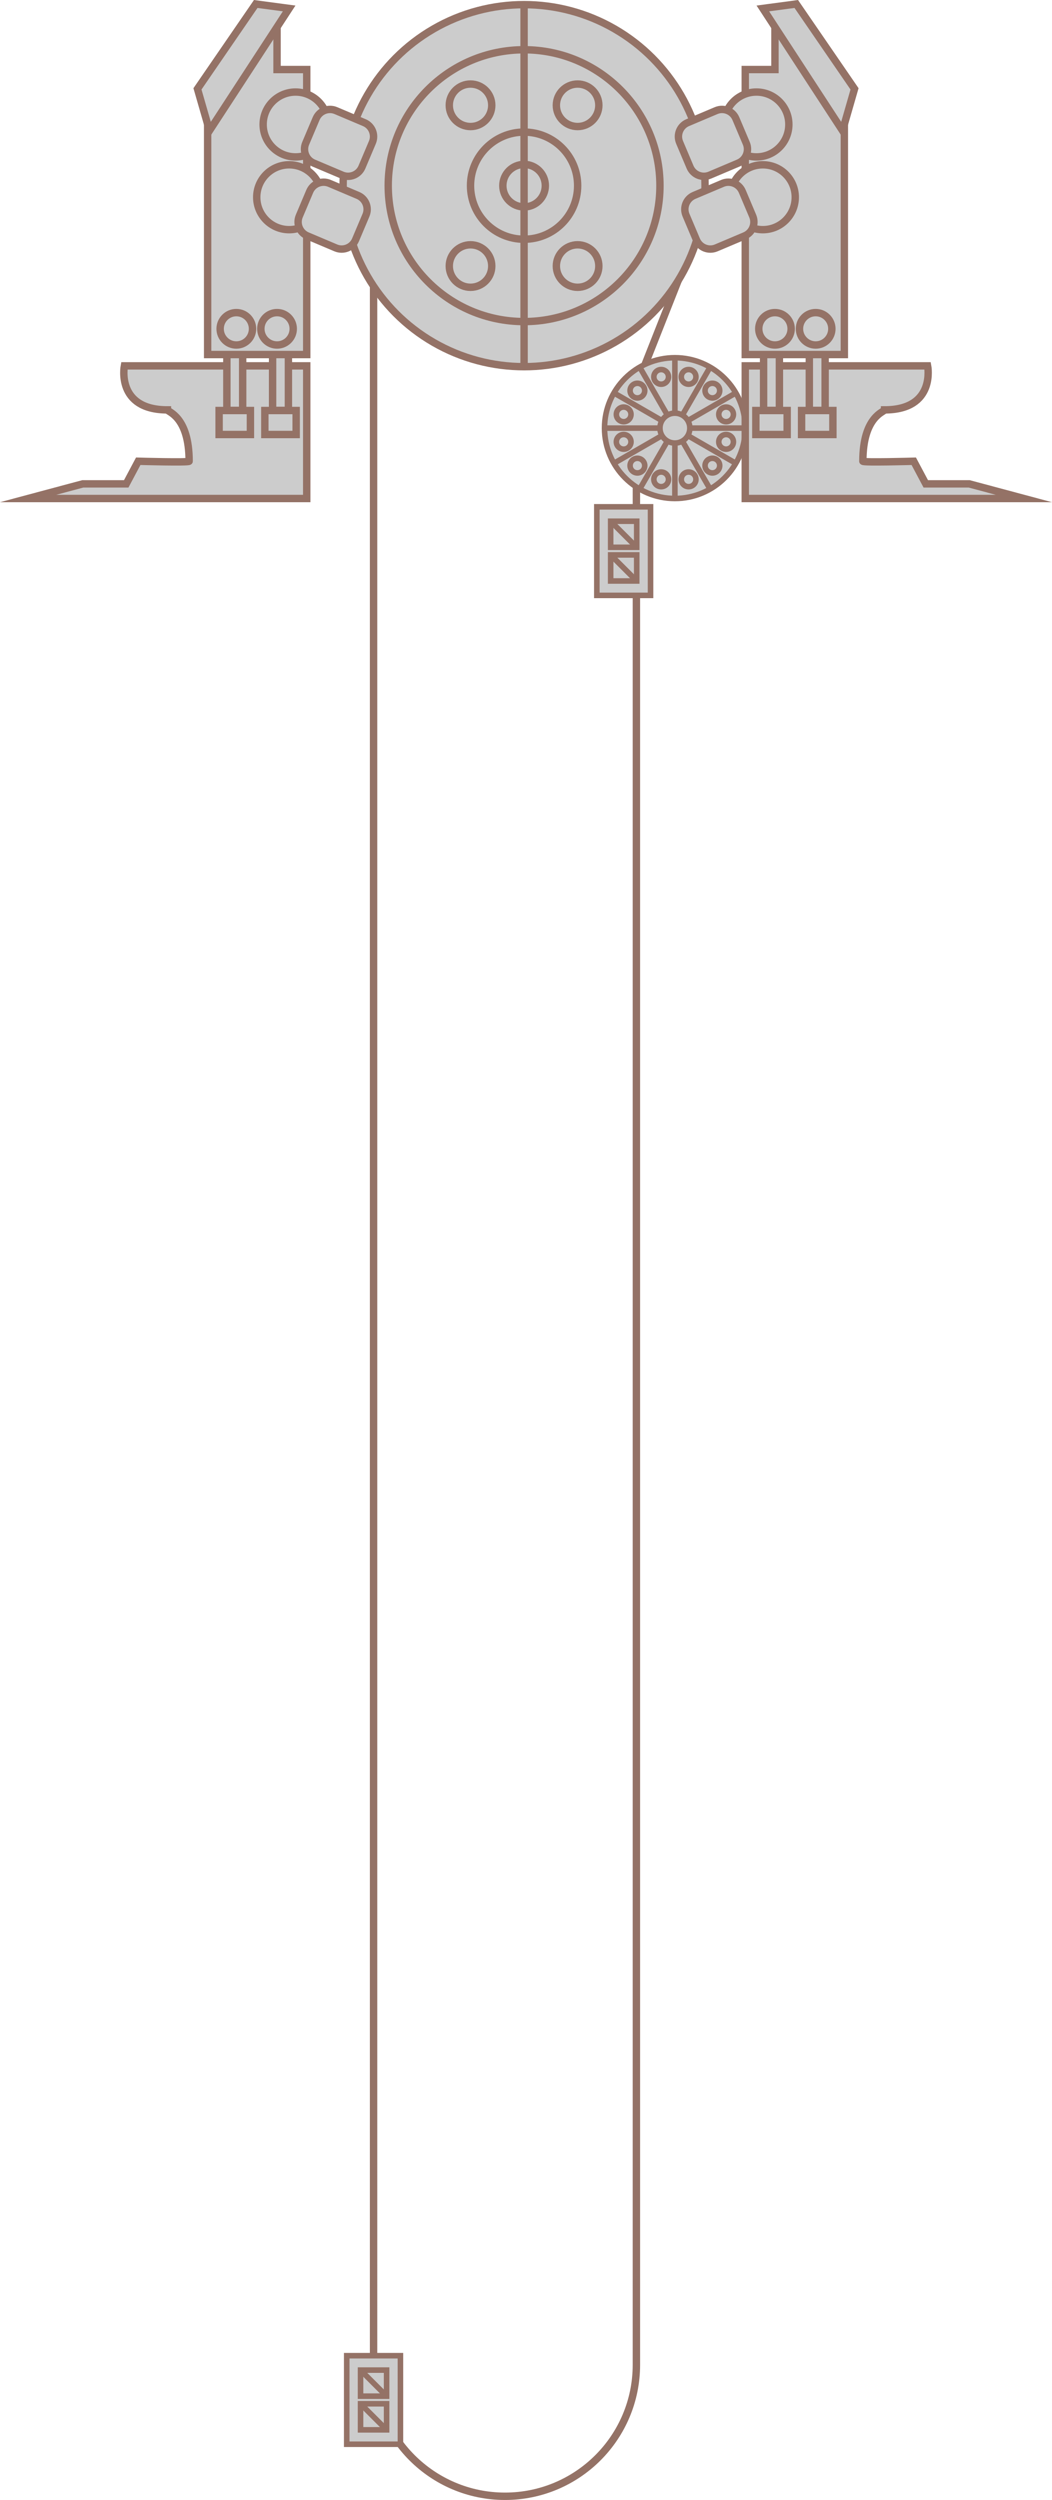 ﻿<?xml version="1.0" encoding="utf-8"?>

<svg version="1.1" id="图层_1" xmlns="http://www.w3.org/2000/svg" xmlns:xlink="http://www.w3.org/1999/xlink" x="100px" y="100px" width="284.213px" height="675.171px" viewBox="0 0 284.213 675.171" enable-background="new 0 0 284.213 675.171" xml:space="preserve">
<g >
	<path com-has-ani="true" com-name="com_path" fill="none" stroke="#947266" stroke-width="2" stroke-miterlimit="10" d="M100.927,64.614v574.055&#xD;&#xA;		c0,19.607,15.895,35.502,35.502,35.502s35.503-15.895,35.503-35.502V104.344l12.267-31.045" />
	<g>

			<rect com-has-ani="true" com-name="com_move" x="161.24" y="136.877" fill="#CCCCCC" stroke="#947266" stroke-width="1.5" stroke-miterlimit="10" width="14.513" height="23.92" />
		<g>

				<rect com-has-ani="true" com-name="com_move_u" x="164.977" y="140.768" fill="#CCCCCC" stroke="#947266" stroke-width="1.5" stroke-miterlimit="10" width="7.04" height="7.041" />

				<rect com-has-ani="true" com-name="com_move_d" x="164.977" y="149.866" fill="#CCCCCC" stroke="#947266" stroke-width="1.5" stroke-miterlimit="10" width="7.04" height="7.041" />

				<line com-has-ani="true" com-name="com_move_lu" fill="#CCCCCC" stroke="#947266" stroke-width="1.5" stroke-miterlimit="10" x1="164.977" y1="140.768" x2="172.017" y2="147.809" />

				<line com-has-ani="true" com-name="com_move_ld" fill="#CCCCCC" stroke="#947266" stroke-width="1.5" stroke-miterlimit="10" x1="164.977" y1="149.866" x2="172.017" y2="156.907" />
		</g>
	</g>
	<g>
		<circle com-has-ani="true" com-name="com_fill" fill="#CCCCCC" stroke="#947266" stroke-width="1.5" stroke-miterlimit="10" cx="182.332" cy="115.62" r="19.011" />

			<line com-has-ani="true" com-name="com_fill" fill="#CCCCCC" stroke="#947266" stroke-width="1.5" stroke-miterlimit="10" x1="163.32" y1="115.62" x2="182.332" y2="115.62" />

			<line com-has-ani="true" com-name="com_fill" fill="#CCCCCC" stroke="#947266" stroke-width="1.5" stroke-miterlimit="10" x1="165.868" y1="125.125" x2="182.332" y2="115.62" />

			<line com-has-ani="true" com-name="com_fill" fill="#CCCCCC" stroke="#947266" stroke-width="1.5" stroke-miterlimit="10" x1="172.826" y1="132.084" x2="182.332" y2="115.62" />

			<line com-has-ani="true" com-name="com_fill" fill="#CCCCCC" stroke="#947266" stroke-width="1.5" stroke-miterlimit="10" x1="182.332" y1="134.631" x2="182.332" y2="115.62" />

			<line com-has-ani="true" com-name="com_fill" fill="#CCCCCC" stroke="#947266" stroke-width="1.5" stroke-miterlimit="10" x1="191.838" y1="132.084" x2="182.332" y2="115.62" />

			<line com-has-ani="true" com-name="com_fill" fill="#CCCCCC" stroke="#947266" stroke-width="1.5" stroke-miterlimit="10" x1="198.796" y1="125.125" x2="182.332" y2="115.62" />

			<line com-has-ani="true" com-name="com_fill" fill="#CCCCCC" stroke="#947266" stroke-width="1.5" stroke-miterlimit="10" x1="201.343" y1="115.62" x2="182.332" y2="115.62" />

			<line com-has-ani="true" com-name="com_fill" fill="#CCCCCC" stroke="#947266" stroke-width="1.5" stroke-miterlimit="10" x1="198.796" y1="106.116" x2="182.332" y2="115.62" />

			<line com-has-ani="true" com-name="com_fill" fill="#CCCCCC" stroke="#947266" stroke-width="1.5" stroke-miterlimit="10" x1="191.838" y1="99.157" x2="182.332" y2="115.62" />

			<line com-has-ani="true" com-name="com_fill" fill="#CCCCCC" stroke="#947266" stroke-width="1.5" stroke-miterlimit="10" x1="182.332" y1="96.61" x2="182.332" y2="115.62" />

			<line com-has-ani="true" com-name="com_fill" fill="#CCCCCC" stroke="#947266" stroke-width="1.5" stroke-miterlimit="10" x1="172.826" y1="99.157" x2="182.332" y2="115.62" />

			<line com-has-ani="true" com-name="com_fill" fill="#CCCCCC" stroke="#947266" stroke-width="1.5" stroke-miterlimit="10" x1="165.868" y1="106.116" x2="182.332" y2="115.62" />
		<circle com-has-ani="true" com-name="com_fill" fill="#CCCCCC" stroke="#947266" stroke-width="1.5" stroke-miterlimit="10" cx="182.332" cy="115.62" r="4.037" />
		<circle com-has-ani="true" com-name="com_fill" fill="#CCCCCC" stroke="#947266" stroke-width="1.5" stroke-miterlimit="10" cx="178.625" cy="101.785" r="1.98" />
		<circle com-has-ani="true" com-name="com_fill" fill="#CCCCCC" stroke="#947266" stroke-width="1.5" stroke-miterlimit="10" cx="172.204" cy="105.493" r="1.98" />
		<circle com-has-ani="true" com-name="com_fill" fill="#CCCCCC" stroke="#947266" stroke-width="1.5" stroke-miterlimit="10" cx="168.496" cy="111.914" r="1.981" />
		<circle com-has-ani="true" com-name="com_fill" fill="#CCCCCC" stroke="#947266" stroke-width="1.5" stroke-miterlimit="10" cx="168.496" cy="119.327" r="1.981" />
		<circle com-has-ani="true" com-name="com_fill" fill="#CCCCCC" stroke="#947266" stroke-width="1.5" stroke-miterlimit="10" cx="172.204" cy="125.749" r="1.98" />
		<circle com-has-ani="true" com-name="com_fill" fill="#CCCCCC" stroke="#947266" stroke-width="1.5" stroke-miterlimit="10" cx="178.625" cy="129.457" r="1.98" />
		<circle com-has-ani="true" com-name="com_fill" fill="#CCCCCC" stroke="#947266" stroke-width="1.5" stroke-miterlimit="10" cx="186.039" cy="129.457" r="1.981" />
		<circle com-has-ani="true" com-name="com_fill" fill="#CCCCCC" stroke="#947266" stroke-width="1.5" stroke-miterlimit="10" cx="192.46" cy="125.749" r="1.98" />
		<circle com-has-ani="true" com-name="com_fill" fill="#CCCCCC" stroke="#947266" stroke-width="1.5" stroke-miterlimit="10" cx="196.167" cy="119.327" r="1.981" />
		<circle com-has-ani="true" com-name="com_fill" fill="#CCCCCC" stroke="#947266" stroke-width="1.5" stroke-miterlimit="10" cx="196.167" cy="111.914" r="1.98" />
		<circle com-has-ani="true" com-name="com_fill" fill="#CCCCCC" stroke="#947266" stroke-width="1.5" stroke-miterlimit="10" cx="192.46" cy="105.493" r="1.98" />
		<circle com-has-ani="true" com-name="com_fill" fill="#CCCCCC" stroke="#947266" stroke-width="1.5" stroke-miterlimit="10" cx="186.039" cy="101.785" r="1.981" />
	</g>
	<g>
		<circle com-has-ani="true" com-name="com_fill" fill="#CCCCCC" stroke="#947266" stroke-width="2" stroke-miterlimit="10" cx="141.589" cy="50.143" r="48.89" />
		<g>
			<circle com-has-ani="true" com-name="com_fill" fill="#CCCCCC" stroke="#947266" stroke-width="2" stroke-miterlimit="10" cx="141.589" cy="50.143" r="36.706" />
			<circle com-has-ani="true" com-name="com_fill" fill="#CCCCCC" stroke="#947266" stroke-width="2" stroke-miterlimit="10" cx="141.589" cy="50.143" r="14.47" />
			<circle com-has-ani="true" com-name="com_fill" fill="#CCCCCC" stroke="#947266" stroke-width="2" stroke-miterlimit="10" cx="141.589" cy="50.143" r="5.74" />
			<circle com-has-ani="true" com-name="com_fill" fill="#CCCCCC" stroke="#947266" stroke-width="2" stroke-miterlimit="10" cx="127.119" cy="28.436" r="5.74" />
			<circle com-has-ani="true" com-name="com_fill" fill="#CCCCCC" stroke="#947266" stroke-width="2" stroke-miterlimit="10" cx="156.047" cy="28.436" r="5.74" />
			<circle com-has-ani="true" com-name="com_fill" fill="#CCCCCC" stroke="#947266" stroke-width="2" stroke-miterlimit="10" cx="127.119" cy="71.85" r="5.74" />
			<circle com-has-ani="true" com-name="com_fill" fill="#CCCCCC" stroke="#947266" stroke-width="2" stroke-miterlimit="10" cx="156.047" cy="71.85" r="5.74" />
		</g>

			<line com-has-ani="true" com-name="com_fill" fill="#CCCCCC" stroke="#947266" stroke-width="2" stroke-miterlimit="10" x1="141.589" y1="1.252" x2="141.589" y2="99.034" />
	</g>
	<g>
		<path com-has-ani="true" com-name="com_fill" fill="#CCCCCC" stroke="#947266" stroke-width="2" stroke-miterlimit="10" d="M276.615,134.631h-75.272V98.805h49.272&#xD;&#xA;			c0,0,2.325,11.893-11.636,11.893c0,0.553-5.864,1.652-5.864,13.869c0,0.391,13.75,0,13.75,0l3.25,6.113h11.75L276.615,134.631z" />
		<g>

				<rect com-has-ani="true" com-name="com_fill" x="206.296" y="93.176" fill="#CCCCCC" stroke="#947266" stroke-width="2" stroke-miterlimit="10" width="4.272" height="17.691" />

				<rect com-has-ani="true" com-name="com_fill" x="204.202" y="110.868" fill="#CCCCCC" stroke="#947266" stroke-width="2" stroke-miterlimit="10" width="8.46" height="6.479" />
		</g>
		<g>

				<rect com-has-ani="true" com-name="com_fill" x="218.651" y="93.176" fill="#CCCCCC" stroke="#947266" stroke-width="2" stroke-miterlimit="10" width="4.272" height="17.691" />

				<rect com-has-ani="true" com-name="com_fill" x="216.558" y="110.868" fill="#CCCCCC" stroke="#947266" stroke-width="2" stroke-miterlimit="10" width="8.46" height="6.479" />
		</g>
		<g>
			<g>
				<polygon com-has-ani="true" com-name="com_fill" fill="#CCCCCC" stroke="#947266" stroke-width="2" stroke-miterlimit="10" points="209.365,6.28 209.365,18.78 &#xD;&#xA;					201.343,18.78 201.343,95.756 228.115,95.756 228.115,31.28 211.615,4.53 				" />
				<polygon com-has-ani="true" com-name="com_fill" fill="#CCCCCC" stroke="#947266" stroke-width="2" stroke-miterlimit="10" points="215.122,1.073 230.865,24 &#xD;&#xA;					227.615,35.28 206.092,2.28 				" />
			</g>
			<circle com-has-ani="true" com-name="com_fill" fill="#CCCCCC" stroke="#947266" stroke-width="2" stroke-miterlimit="10" cx="209.365" cy="88.801" r="4.375" />
			<circle com-has-ani="true" com-name="com_fill" fill="#CCCCCC" stroke="#947266" stroke-width="2" stroke-miterlimit="10" cx="220.365" cy="88.801" r="4.375" />
		</g>
		<g>
			<circle com-has-ani="true" com-name="com_fill" fill="#CCCCCC" stroke="#947266" stroke-width="2" stroke-miterlimit="10" cx="204.359" cy="33.618" r="8.761" />
			<path com-has-ani="true" com-name="com_fill" fill="#CCCCCC" stroke="#947266" stroke-width="2" stroke-miterlimit="10" d="M186.429,45.133l-2.82-6.668&#xD;&#xA;				c-0.876-2.07,0.093-4.461,2.164-5.336l7.695-3.256c2.071-0.876,4.461,0.092,5.337,2.165l2.82,6.666&#xD;&#xA;				c0.876,2.072-0.093,4.46-2.163,5.335l-7.696,3.256C189.694,48.172,187.306,47.204,186.429,45.133z" />
		</g>
		<g>
			<circle com-has-ani="true" com-name="com_fill" fill="#CCCCCC" stroke="#947266" stroke-width="2" stroke-miterlimit="10" cx="206.092" cy="53.268" r="8.761" />
			<path com-has-ani="true" com-name="com_fill" fill="#CCCCCC" stroke="#947266" stroke-width="2" stroke-miterlimit="10" d="M188.162,64.784l-2.821-6.666&#xD;&#xA;				c-0.876-2.072,0.093-4.461,2.164-5.338l7.696-3.256c2.071-0.875,4.46,0.094,5.336,2.164l2.821,6.668&#xD;&#xA;				c0.876,2.07-0.093,4.459-2.164,5.336l-7.696,3.256C191.428,67.825,189.038,66.856,188.162,64.784z" />
		</g>
	</g>
	<g>
		<path com-has-ani="true" com-name="com_fill" fill="#CCCCCC" stroke="#947266" stroke-width="2" stroke-miterlimit="10" d="M7.598,134.631h75.271V98.805H33.598&#xD;&#xA;			c0,0-2.326,11.893,11.636,11.893c0,0.553,5.864,1.652,5.864,13.869c0,0.391-13.75,0-13.75,0l-3.25,6.113h-11.75L7.598,134.631z" />
		<g>

				<rect com-has-ani="true" com-name="com_fill" x="73.644" y="93.176" fill="#CCCCCC" stroke="#947266" stroke-width="2" stroke-miterlimit="10" width="4.273" height="17.691" />

				<rect com-has-ani="true" com-name="com_fill" x="71.551" y="110.868" fill="#CCCCCC" stroke="#947266" stroke-width="2" stroke-miterlimit="10" width="8.46" height="6.479" />
		</g>
		<g>

				<rect com-has-ani="true" com-name="com_fill" x="61.289" y="93.176" fill="#CCCCCC" stroke="#947266" stroke-width="2" stroke-miterlimit="10" width="4.272" height="17.691" />

				<rect com-has-ani="true" com-name="com_fill" x="59.195" y="110.868" fill="#CCCCCC" stroke="#947266" stroke-width="2" stroke-miterlimit="10" width="8.46" height="6.479" />
		</g>
		<g>
			<g>
				<polygon com-has-ani="true" com-name="com_fill" fill="#CCCCCC" stroke="#947266" stroke-width="2" stroke-miterlimit="10" points="74.848,6.28 74.848,18.78 &#xD;&#xA;					82.869,18.78 82.869,95.756 56.098,95.756 56.098,31.28 72.598,4.53 				" />
				<polygon com-has-ani="true" com-name="com_fill" fill="#CCCCCC" stroke="#947266" stroke-width="2" stroke-miterlimit="10" points="69.09,1.073 53.348,24 56.598,35.28 &#xD;&#xA;					78.12,2.28 				" />
			</g>
			<circle com-has-ani="true" com-name="com_fill" fill="#CCCCCC" stroke="#947266" stroke-width="2" stroke-miterlimit="10" cx="74.848" cy="88.801" r="4.375" />
			<circle com-has-ani="true" com-name="com_fill" fill="#CCCCCC" stroke="#947266" stroke-width="2" stroke-miterlimit="10" cx="63.848" cy="88.801" r="4.375" />
		</g>
		<g>
			<circle com-has-ani="true" com-name="com_fill" fill="#CCCCCC" stroke="#947266" stroke-width="2" stroke-miterlimit="10" cx="79.853" cy="33.618" r="8.761" />
			<path com-has-ani="true" com-name="com_fill" fill="#CCCCCC" stroke="#947266" stroke-width="2" stroke-miterlimit="10" d="M97.783,45.133l2.82-6.668&#xD;&#xA;				c0.877-2.07-0.092-4.461-2.163-5.336l-7.696-3.256c-2.071-0.876-4.46,0.092-5.336,2.165l-2.821,6.666&#xD;&#xA;				c-0.876,2.072,0.093,4.46,2.164,5.335l7.696,3.256C94.518,48.172,96.907,47.204,97.783,45.133z" />
		</g>
		<g>
			<circle com-has-ani="true" com-name="com_fill" fill="#CCCCCC" stroke="#947266" stroke-width="2" stroke-miterlimit="10" cx="78.121" cy="53.268" r="8.761" />
			<path com-has-ani="true" com-name="com_fill" fill="#CCCCCC" stroke="#947266" stroke-width="2" stroke-miterlimit="10" d="M96.051,64.784l2.82-6.666&#xD;&#xA;				c0.876-2.072-0.093-4.461-2.164-5.338l-7.695-3.256c-2.071-0.875-4.461,0.094-5.337,2.164l-2.82,6.668&#xD;&#xA;				c-0.876,2.07,0.093,4.459,2.163,5.336l7.696,3.256C92.785,67.825,95.175,66.856,96.051,64.784z" />
		</g>
	</g>
	<g>

			<rect  com-has-ani="true" com-name="com_move_l" x="93.671" y="636.202" fill="#CCCCCC" stroke="#947266" stroke-width="1.5" stroke-miterlimit="10" width="14.512" height="23.918" />
		<g>

				<rect com-has-ani="true" com-name="com_move_u_l" x="97.407" y="640.093" fill="#CCCCCC" stroke="#947266" stroke-width="1.5" stroke-miterlimit="10" width="7.039" height="7.039" />

				<rect com-has-ani="true" com-name="com_move_d_l" x="97.407" y="649.19" fill="#CCCCCC" stroke="#947266" stroke-width="1.5" stroke-miterlimit="10" width="7.039" height="7.039" />

				<line com-has-ani="true" com-name="com_move_lu_l" fill="#CCCCCC" stroke="#947266" stroke-width="1.5" stroke-miterlimit="10" x1="97.407" y1="640.093" x2="104.446" y2="647.132" />

				<line com-has-ani="true" com-name="com_move_ld_l" fill="#CCCCCC" stroke="#947266" stroke-width="1.5" stroke-miterlimit="10" x1="97.407" y1="649.19" x2="104.446" y2="656.229" />
		</g>
	</g>
</g>
</svg>
